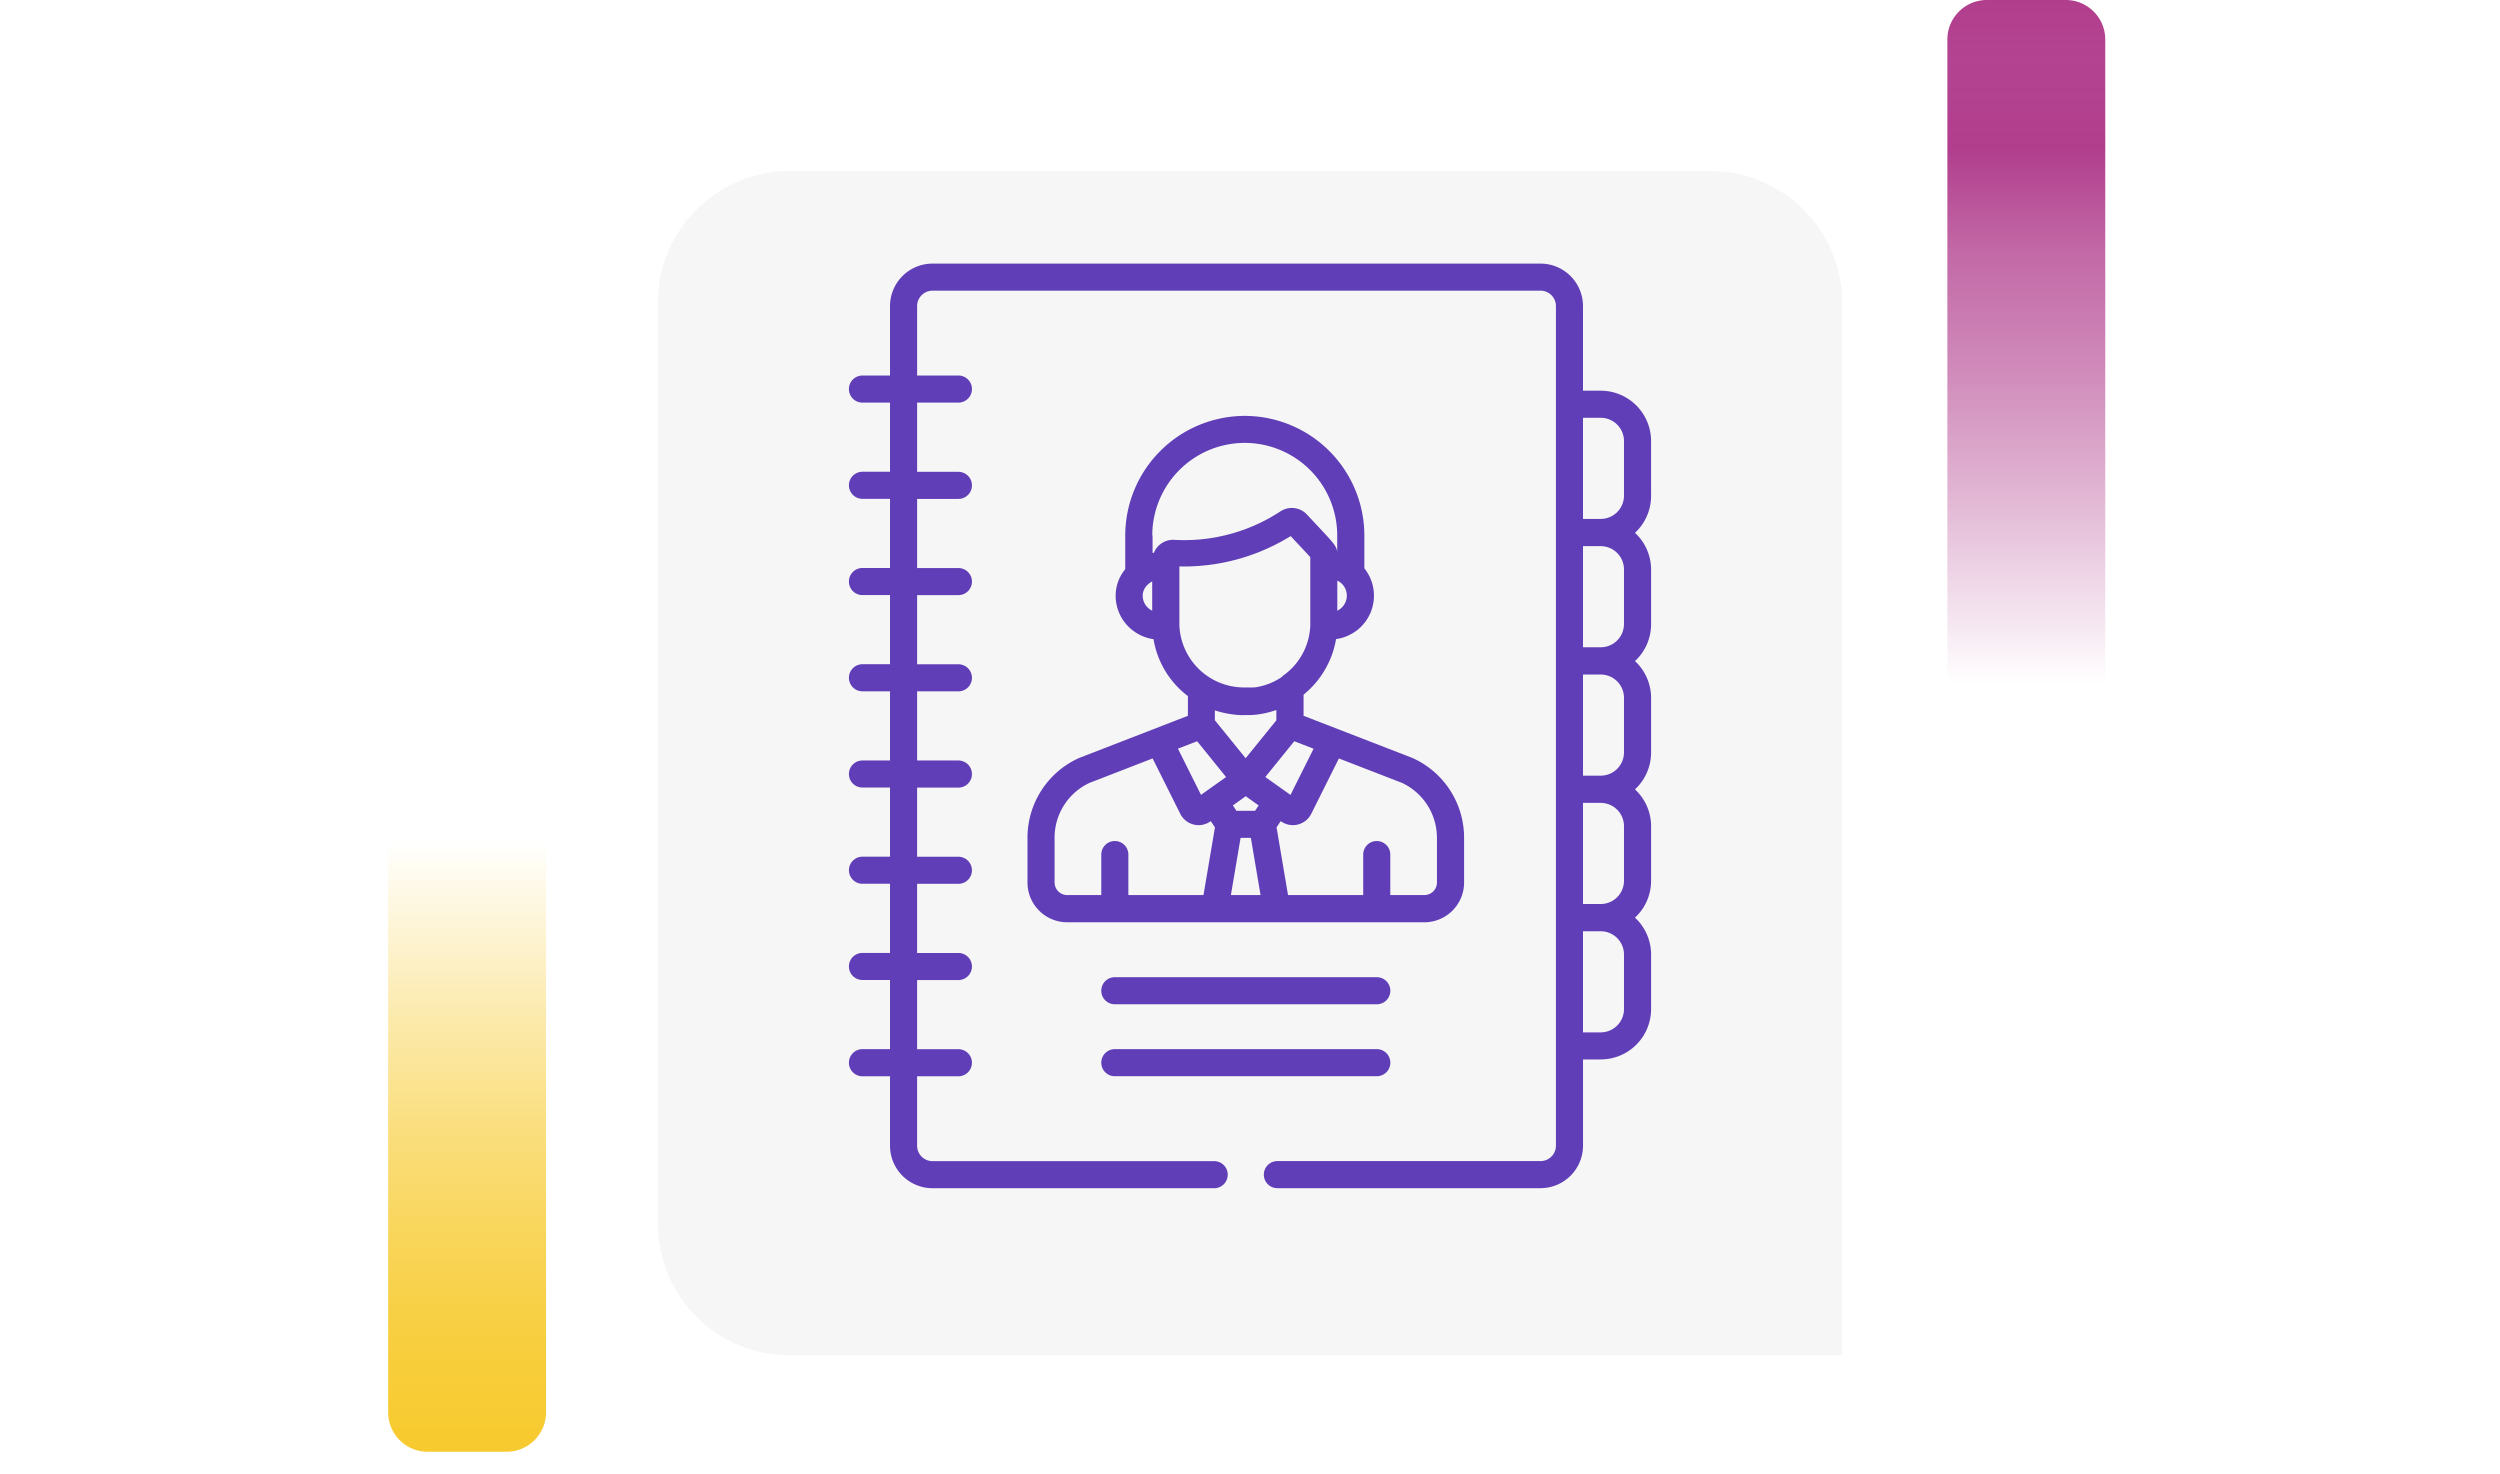 <svg xmlns="http://www.w3.org/2000/svg" xmlns:xlink="http://www.w3.org/1999/xlink" width="190" height="112" viewBox="0 0 190 112">
  <defs>
    <linearGradient id="linear-gradient" x1="0.5" x2="0.5" y2="1" gradientUnits="objectBoundingBox">
      <stop offset="0" stop-color="#f7ca2e" stop-opacity="0"/>
      <stop offset="0.091" stop-color="#f7ca2e" stop-opacity="0.129"/>
      <stop offset="0.283" stop-color="#f7ca2e" stop-opacity="0.388"/>
      <stop offset="0.465" stop-color="#f7ca2e" stop-opacity="0.612"/>
      <stop offset="0.633" stop-color="#f7ca2e" stop-opacity="0.78"/>
      <stop offset="0.784" stop-color="#f7ca2e" stop-opacity="0.902"/>
      <stop offset="0.911" stop-color="#f7ca2e" stop-opacity="0.969"/>
      <stop offset="1" stop-color="#f7ca2e"/>
    </linearGradient>
    <linearGradient id="linear-gradient-2" x1="0.5" x2="0.5" y2="1" gradientUnits="objectBoundingBox">
      <stop offset="0" stop-color="#b13e8d" stop-opacity="0"/>
      <stop offset="0.091" stop-color="#b13e8d" stop-opacity="0.129"/>
      <stop offset="0.283" stop-color="#b13e8d" stop-opacity="0.388"/>
      <stop offset="0.465" stop-color="#b13e8d" stop-opacity="0.612"/>
      <stop offset="0.633" stop-color="#b13e8d" stop-opacity="0.78"/>
      <stop offset="0.784" stop-color="#b13e8d"/>
      <stop offset="0.911" stop-color="#b13e8d" stop-opacity="0.969"/>
      <stop offset="1" stop-color="#b13e8d"/>
    </linearGradient>
    <filter id="Rectángulo_40720" x="41" y="4" width="108" height="108" filterUnits="userSpaceOnUse">
      <feOffset dy="3" input="SourceAlpha"/>
      <feGaussianBlur stdDeviation="3" result="blur"/>
      <feFlood flood-opacity="0.161"/>
      <feComposite operator="in" in2="blur"/>
      <feComposite in="SourceGraphic"/>
    </filter>
  </defs>
  <g id="Grupo_134904" data-name="Grupo 134904" transform="translate(-180 -399)">
    <g id="Grupo_128321" data-name="Grupo 128321">
      <rect id="Rectángulo_40586" data-name="Rectángulo 40586" width="190" height="20" transform="translate(180 444)" fill="none"/>
      <g id="Grupo_108405" data-name="Grupo 108405" transform="translate(209.5 463)">
        <path id="Rectángulo_5242" data-name="Rectángulo 5242" d="M0,0H12a0,0,0,0,1,0,0V43.333a3,3,0,0,1-3,3H3a3,3,0,0,1-3-3V0A0,0,0,0,1,0,0Z" transform="translate(0 0)" fill="url(#linear-gradient)"/>
      </g>
      <g id="Grupo_108406" data-name="Grupo 108406" transform="translate(340 451) rotate(180)">
        <path id="Rectángulo_5242-2" data-name="Rectángulo 5242" d="M0,0H12a0,0,0,0,1,0,0V49a3,3,0,0,1-3,3H3a3,3,0,0,1-3-3V0A0,0,0,0,1,0,0Z" transform="translate(0 0)" fill="url(#linear-gradient-2)"/>
      </g>
      <g transform="matrix(1, 0, 0, 1, 180, 399)" filter="url(#Rectángulo_40720)">
        <path id="Rectángulo_40720-2" data-name="Rectángulo 40720" d="M10,0H80A10,10,0,0,1,90,10V90a0,0,0,0,1,0,0H10A10,10,0,0,1,0,80V10A10,10,0,0,1,10,0Z" transform="translate(50 10)" fill="#f6f6f6"/>
      </g>
    </g>
    <g id="Grupo_134764" data-name="Grupo 134764" transform="translate(812.518 839.797)">
      <path id="Trazado_190749" data-name="Trazado 190749" d="M-435.267-102.584h-19.911a1.029,1.029,0,0,1-1.029-1.029,1.029,1.029,0,0,1,1.029-1.029h19.911a1.029,1.029,0,0,1,1.029,1.029,1.03,1.03,0,0,1-1.029,1.029Zm0,0" transform="translate(-92.614 -261.888)" fill="#603eb7"/>
      <path id="Trazado_190750" data-name="Trazado 190750" d="M-435.267-70.7h-19.911a1.029,1.029,0,0,1-1.029-1.029,1.029,1.029,0,0,1,1.029-1.029h19.911a1.03,1.03,0,0,1,1.029,1.029,1.029,1.029,0,0,1-1.029,1.029Zm0,0" transform="translate(-92.614 -288.304)" fill="#603eb7"/>
      <path id="Trazado_190751" data-name="Trazado 190751" d="M-484.936-327.318l-.02.008a6.642,6.642,0,0,0-3.932,6.061v3.411a3.022,3.022,0,0,0,3.018,3.018h27.146a3.022,3.022,0,0,0,3.018-3.018v-3.411a6.642,6.642,0,0,0-3.932-6.061l-.02-.008-8.248-3.194v-1.605a6.947,6.947,0,0,0,2.47-4.225,3.4,3.4,0,0,0,1.724-.779,3.319,3.319,0,0,0,1.155-2.519,3.322,3.322,0,0,0-.729-2.079v-2.5a9.1,9.1,0,0,0-9.086-9.086,9.1,9.1,0,0,0-9.086,9.086v2.567a3.146,3.146,0,0,0-.729,2.013,3.32,3.32,0,0,0,1.155,2.52,3.366,3.366,0,0,0,1.722.783,6.823,6.823,0,0,0,2.613,4.325v1.5Zm17.791-.692L-468.9-324.5h0l-1.913-1.36,2.2-2.72ZM-475.7-324.5l-1.753-3.514,1.458-.564,2.2,2.72-1.91,1.358-.007,0Zm2.422.8.979-.7.98.7-.271.407h-1.418Zm-13.551,5.854v-3.411a4.589,4.589,0,0,1,2.651-4.155l4.8-1.86,2.1,4.206a1.558,1.558,0,0,0,1.018.817,1.562,1.562,0,0,0,.379.047,1.562,1.562,0,0,0,.9-.288l.025-.018.315.475-.871,5.146h-5.709v-3.079a1.029,1.029,0,0,0-1.029-1.029,1.029,1.029,0,0,0-1.029,1.029v3.079h-2.588a.96.96,0,0,1-.96-.959Zm13.4.959.736-4.347h.782l.736,4.347Zm15.661-4.37v3.411a.96.96,0,0,1-.959.959h-2.588v-3.079a1.029,1.029,0,0,0-1.029-1.029,1.029,1.029,0,0,0-1.029,1.029v3.079h-5.714l-.871-5.146.315-.474.025.017a1.557,1.557,0,0,0,.9.288,1.561,1.561,0,0,0,.379-.047,1.558,1.558,0,0,0,1.018-.816h0l2.1-4.206,4.8,1.86a4.6,4.6,0,0,1,2.65,4.154Zm-11.755-12.23a4.845,4.845,0,0,1-1.939.792h0l-.042.007h-.007l-.121.017-.017,0-.032,0-.023,0-.045.005-.032,0-.027,0-.027,0-.026,0-.033,0-.021,0-.051,0h-.021l-.036,0h-.021l-.045,0h-.277a4.923,4.923,0,0,1-4.978-4.719c0-.016,0-.033,0-.05l0-.062c0-.019,0-.038,0-.058v-4.307h.048a15.443,15.443,0,0,0,7.953-2.036q.232-.132.46-.271c.064.067.124.133.183.2l.038.04.019.02.04.043h0l.319.341.13.138c.342.366.615.656.759.819v5.014c0,.019,0,.037,0,.056l0,.064c0,.018,0,.036,0,.054a4.888,4.888,0,0,1-2.08,3.828l-.038.025Zm4.465-5.2a1.273,1.273,0,0,1-.284.185v-2.287a1.29,1.29,0,0,1,.322.219l.015.013a1.262,1.262,0,0,1,.386.911,1.265,1.265,0,0,1-.438.958Zm-14.345-5.539a7.035,7.035,0,0,1,7.027-7.027,7.035,7.035,0,0,1,7.027,7.027v1.3h0c0-.025,0-.05-.009-.074v-.013a.018.018,0,0,0,0-.007s0,0,0-.005,0,0,0-.006v0s0,0,0-.006,0,0,0-.007a.008.008,0,0,1,0,0c-.077-.4-.361-.7-1.289-1.693l-.137-.146c-.236-.251-.52-.554-.86-.92a1.574,1.574,0,0,0-2.019-.247,13.307,13.307,0,0,1-8.041,2.167,1.581,1.581,0,0,0-1.19.416l-.031.029-.007.008-.023.023-.008.008-.021.023-.009.009-.019.022-.009.011-.018.021-.009.011-.018.023-.008.01-.017.023-.008.011-.017.023a.049.049,0,0,1-.007.011l-.016.025-.007.01-.016.026-.007.011-.015.026-.006.01-.015.027-.005.01-.015.027,0,.009-.014.029,0,.009-.015.033,0,0-.016.039-.111.021v-1.328Zm-.729,4.58a1.167,1.167,0,0,1,.378-.832l.021-.019a1.562,1.562,0,0,1,.323-.229v2.224a1.276,1.276,0,0,1-.284-.186,1.262,1.262,0,0,1-.438-.958Zm7.565,9.078.072,0h.362l.068,0h0l.07,0h.007l.068,0h.009l.139-.009h.006l.069-.005h.006c.072-.006.145-.013.217-.022h0a6.926,6.926,0,0,0,1.5-.351v.785l-2.335,2.882-2.34-2.887v-.749a7.5,7.5,0,0,0,2.072.364Zm0,0" transform="translate(-65.541 -55.884)" fill="#603eb7"/>
      <path id="Trazado_190752" data-name="Trazado 190752" d="M-507.036-403.128v-4.149a3.831,3.831,0,0,0-3.827-3.827h-1.347v-6.431a3.232,3.232,0,0,0-3.229-3.229h-46.208a3.233,3.233,0,0,0-3.23,3.229v5.278h-2.094A1.029,1.029,0,0,0-568-411.227a1.03,1.03,0,0,0,1.029,1.029h2.094v5.255h-2.094A1.03,1.03,0,0,0-568-403.914a1.029,1.029,0,0,0,1.029,1.029h2.094v5.254h-2.094A1.03,1.03,0,0,0-568-396.6a1.029,1.029,0,0,0,1.029,1.029h2.094v5.255h-2.094A1.029,1.029,0,0,0-568-389.286a1.03,1.03,0,0,0,1.029,1.029h2.094V-383h-2.094A1.03,1.03,0,0,0-568-381.973a1.029,1.029,0,0,0,1.029,1.029h2.094v5.255h-2.094A1.03,1.03,0,0,0-568-374.66a1.029,1.029,0,0,0,1.029,1.029h2.094v5.255h-2.094A1.029,1.029,0,0,0-568-367.346a1.03,1.03,0,0,0,1.029,1.029h2.094v5.255h-2.094A1.03,1.03,0,0,0-568-360.032,1.029,1.029,0,0,0-566.971-359h2.094v5.278a3.233,3.233,0,0,0,3.23,3.23h21.408a1.03,1.03,0,0,0,1.029-1.029,1.029,1.029,0,0,0-1.029-1.029h-21.408a1.173,1.173,0,0,1-1.171-1.171V-359h3.138a1.029,1.029,0,0,0,1.029-1.029,1.029,1.029,0,0,0-1.029-1.029h-3.138v-5.255h3.138a1.029,1.029,0,0,0,1.029-1.029,1.029,1.029,0,0,0-1.029-1.029h-3.138v-5.255h3.138a1.029,1.029,0,0,0,1.029-1.029,1.029,1.029,0,0,0-1.029-1.029h-3.138v-5.255h3.138a1.029,1.029,0,0,0,1.029-1.029A1.029,1.029,0,0,0-559.679-383h-3.138v-5.255h3.138a1.029,1.029,0,0,0,1.029-1.029,1.029,1.029,0,0,0-1.029-1.029h-3.138v-5.255h3.138a1.029,1.029,0,0,0,1.029-1.029,1.029,1.029,0,0,0-1.029-1.029h-3.138v-5.254h3.138a1.029,1.029,0,0,0,1.029-1.029,1.029,1.029,0,0,0-1.029-1.029h-3.138V-410.2h3.138a1.029,1.029,0,0,0,1.029-1.029,1.029,1.029,0,0,0-1.029-1.029h-3.138v-5.278a1.172,1.172,0,0,1,1.171-1.171h46.208a1.172,1.172,0,0,1,1.171,1.171v63.811a1.172,1.172,0,0,1-1.171,1.171h-20a1.03,1.03,0,0,0-1.029,1.029,1.029,1.029,0,0,0,1.029,1.029h20a3.233,3.233,0,0,0,3.23-3.229v-6.555h1.346a3.83,3.83,0,0,0,3.827-3.826v-4.149a3.814,3.814,0,0,0-1.224-2.8,3.818,3.818,0,0,0,1.224-2.8v-4.15a3.814,3.814,0,0,0-1.224-2.8,3.819,3.819,0,0,0,1.224-2.8v-4.149a3.816,3.816,0,0,0-1.224-2.8,3.817,3.817,0,0,0,1.224-2.8v-4.149a3.816,3.816,0,0,0-1.224-2.8,3.819,3.819,0,0,0,1.224-2.8Zm-3.827-5.917a1.77,1.77,0,0,1,1.768,1.768v4.15a1.77,1.77,0,0,1-1.768,1.768h-1.347v-7.685Zm-1.346,29.267h1.346a1.77,1.77,0,0,1,1.768,1.768v4.15a1.77,1.77,0,0,1-1.768,1.768h-1.346Zm0-9.755h1.346a1.77,1.77,0,0,1,1.768,1.768v4.149a1.77,1.77,0,0,1-1.768,1.769h-1.346Zm0-9.756h1.346a1.77,1.77,0,0,1,1.768,1.768v4.149a1.77,1.77,0,0,1-1.768,1.768h-1.346Zm3.114,35.184a1.77,1.77,0,0,1-1.768,1.768h-1.347v-7.685h1.347a1.77,1.77,0,0,1,1.768,1.768Zm0,0" fill="#603eb7"/>
    </g>
  </g>
</svg>
